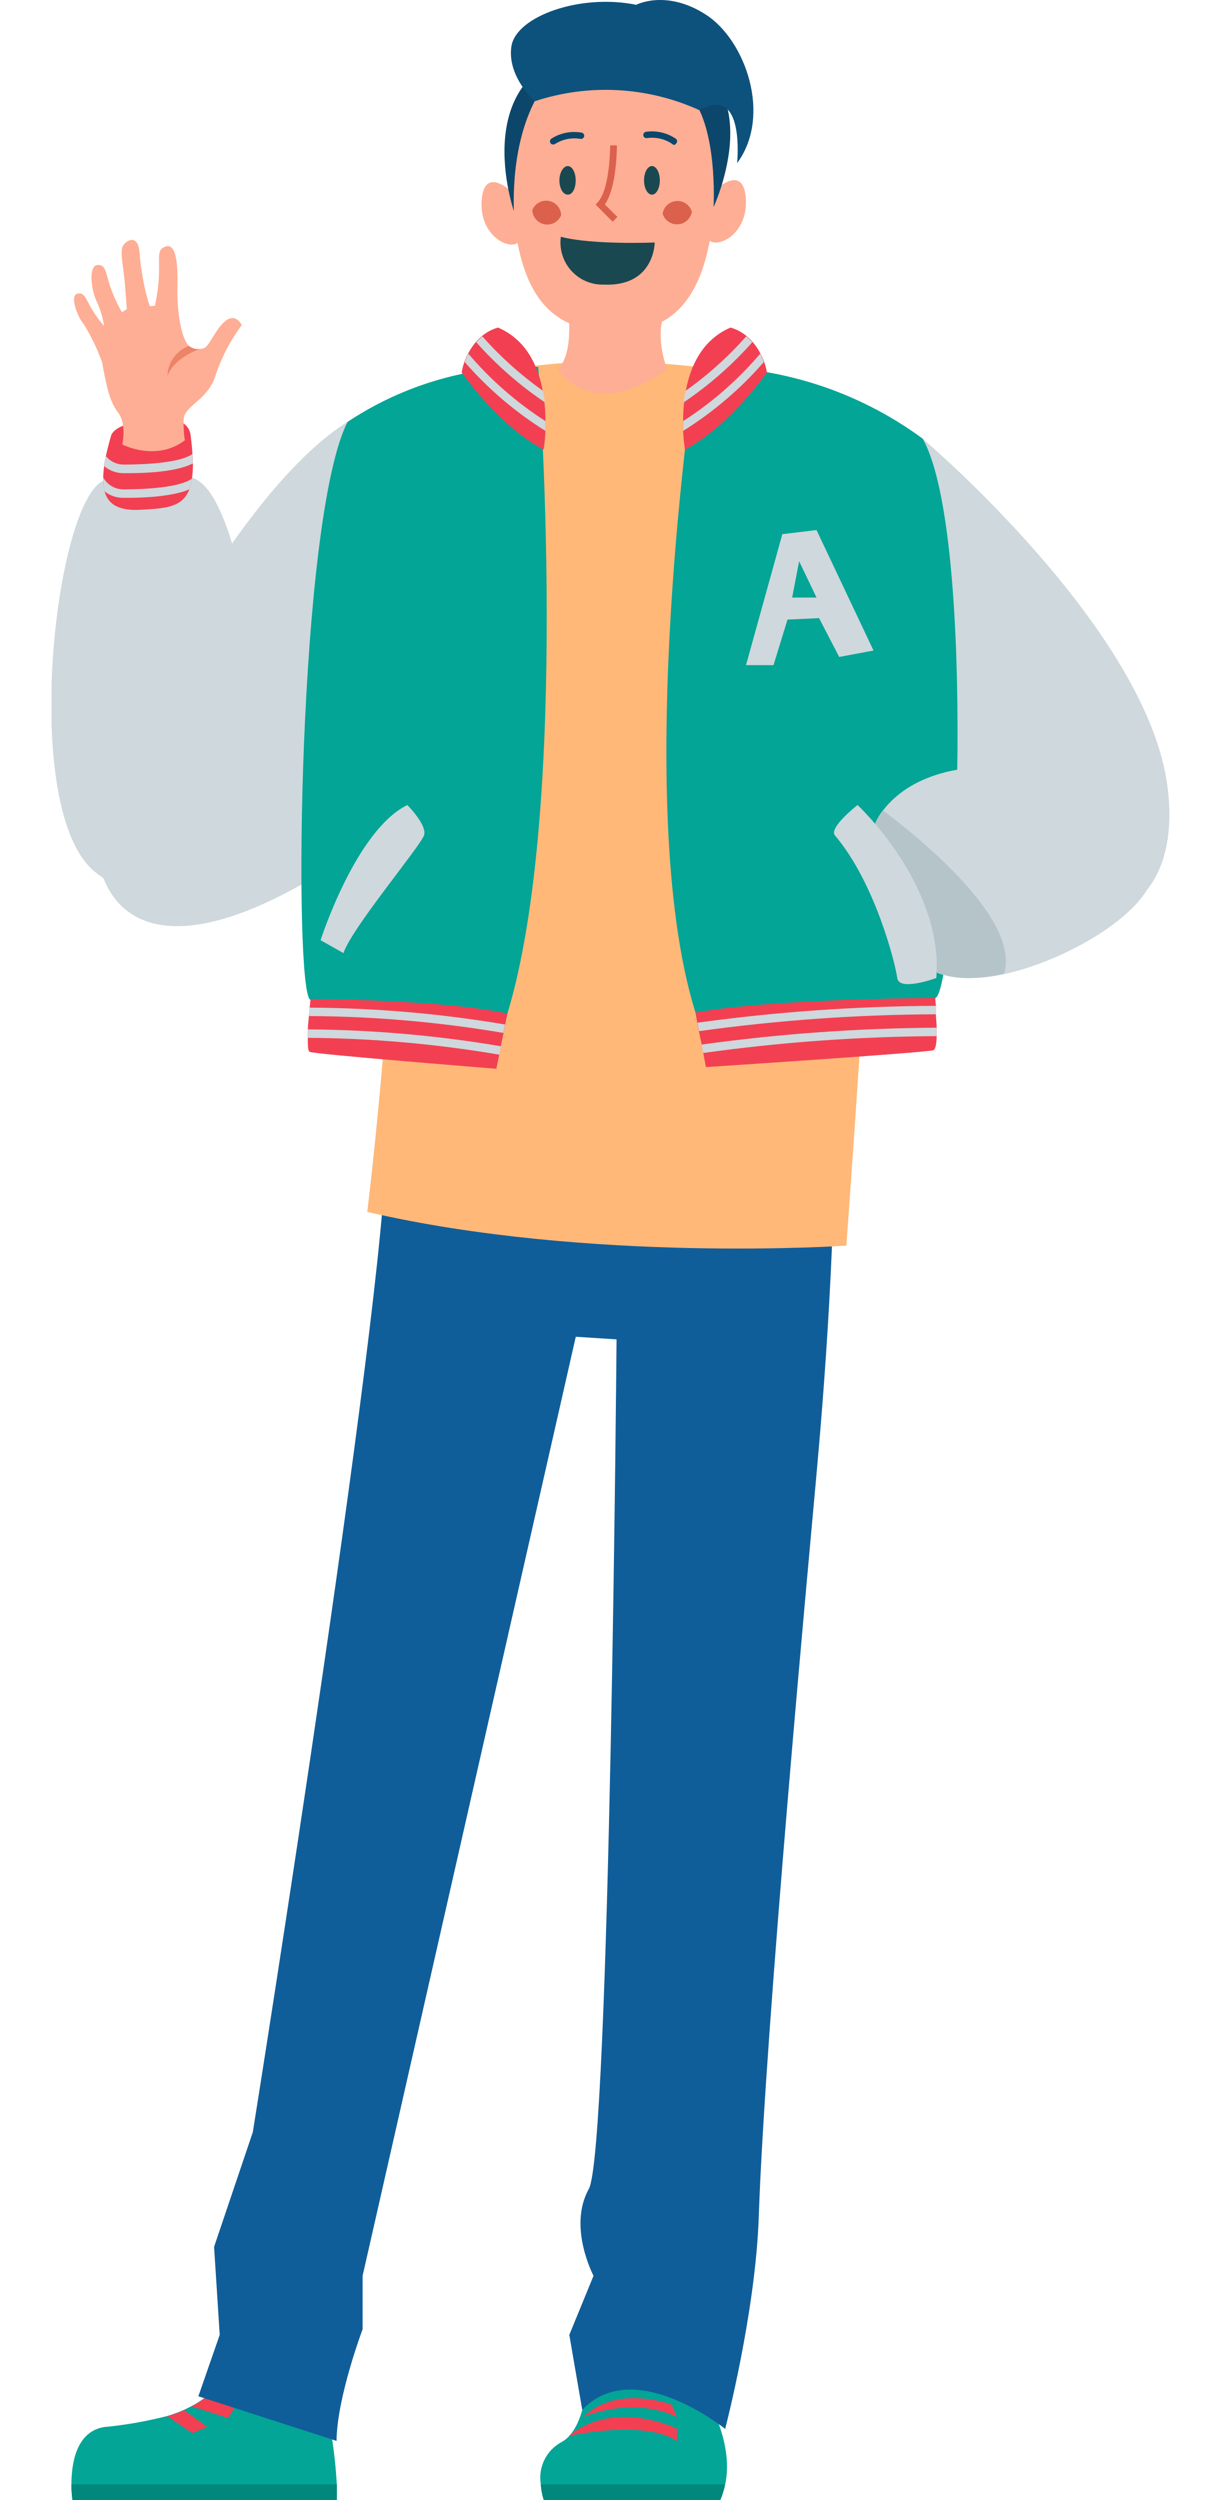 <svg width="127" height="260" viewBox="0 0 127 284" fill="none" xmlns="http://www.w3.org/2000/svg">
<g clip-path="url(#clip0)">
<path d="M33.627 47.924C22.491 54.883 10.553 77.11 6.494 87.088C2.435 97.066 5.539 114.539 30.771 99.088C56.003 83.638 33.627 47.924 33.627 47.924Z" fill="#CFD8DC"/>
<path d="M98.97 49.841C98.97 49.841 123.801 70.851 126.666 88.593C129.531 106.335 113.372 111.415 100.565 89.465C87.758 67.516 98.97 49.841 98.97 49.841Z" fill="#CFD8DC"/>
<path d="M2.254 282.217C2.251 282.813 2.289 283.409 2.368 284H32.404C32.404 283.406 32.404 282.811 32.404 282.217C32.121 277.202 31.157 272.249 29.539 267.495L22.032 264.255C21.658 267.383 20.077 270.238 17.63 272.211C17.095 272.637 16.519 273.01 15.911 273.322C15.643 273.466 15.366 273.6 15.08 273.735C14.46 274.014 13.822 274.251 13.17 274.444C10.803 275.055 8.392 275.479 5.959 275.709C2.741 276.246 2.254 279.955 2.254 282.217Z" fill="#03A596"/>
<path d="M2.254 282.217C2.251 282.813 2.289 283.409 2.368 284H32.404C32.404 283.406 32.404 282.811 32.404 282.217H2.254Z" fill="#01877B"/>
<path d="M15.911 273.351L20.056 274.683L21.011 273.169L17.678 272.211C17.129 272.65 16.537 273.032 15.911 273.351V273.351Z" fill="#F24052"/>
<path d="M13.16 274.473L15.968 276.389L17.697 275.709L15.08 273.792C14.456 274.062 13.815 274.289 13.16 274.473V274.473Z" fill="#F24052"/>
<path d="M55.583 282.217C55.62 282.823 55.732 283.422 55.917 284H75.973C76.225 283.428 76.414 282.83 76.536 282.217C78.513 272.632 65.21 260.852 65.21 260.852L60.988 266.507C60.988 266.507 61.485 275.546 57.904 277.434C57.068 277.889 56.395 278.594 55.979 279.452C55.562 280.31 55.424 281.277 55.583 282.217V282.217Z" fill="#03A596"/>
<path d="M76.488 282.217H55.583C55.62 282.823 55.732 283.422 55.917 284H75.973C76.209 283.426 76.381 282.828 76.488 282.217V282.217Z" fill="#01877B"/>
<path d="M58.773 276.716C58.773 276.716 67.206 274.799 71.045 277.281V275.882C71.045 275.882 63.987 272.421 58.773 276.716Z" fill="#F24052"/>
<path d="M60.444 274.568C60.444 274.568 65.83 272.095 71.045 274.568L70.453 273.169C70.453 273.169 64.216 270.792 60.444 274.568Z" fill="#F24052"/>
<path d="M88.99 126.894C88.99 145.997 87.08 165.454 86.64 170.39C86.201 175.327 81.063 230.449 80.347 251.776C79.984 262.702 76.527 275.92 76.527 275.92C76.527 275.92 66.155 267.514 60.291 273.763L58.82 265.233L61.571 258.523C61.571 258.523 58.629 252.974 61.036 248.66C63.443 244.347 64.188 152.15 64.188 152.15L59.556 151.853L35.336 258.523V264.6C35.336 264.6 32.414 272.345 32.376 277.281L16.675 272.211L19.101 265.233L18.461 255.236L22.863 242.2C22.863 242.2 39.156 140.236 37.905 128.792L88.99 126.894Z" fill="#105E99"/>
<path d="M37.132 46.496C37.132 46.496 48.134 40.745 64.283 41.081C80.433 41.416 91.253 45.337 94.118 48.039C96.984 50.742 90.298 141.502 90.298 141.502C90.298 141.502 61.008 143.505 35.862 137.668C35.862 137.668 39.682 106.776 39.042 85.612C38.402 64.449 37.132 46.496 37.132 46.496Z" fill="#FFB878"/>
<path d="M58.314 33.125C58.314 33.125 59.852 39.461 57.512 41.991C57.512 41.991 61.332 48.164 69.927 41.924C69.927 41.924 68.285 37.764 69.927 35.061L58.314 33.125Z" fill="#FEAE94"/>
<path d="M75.209 21.758C75.209 21.758 78.456 18.508 78.857 22.304C79.316 26.703 75.333 28.477 74.559 27.096C73.786 25.716 75.209 21.758 75.209 21.758Z" fill="#FEAE94"/>
<path d="M52.527 21.988C52.527 21.988 49.28 18.738 48.879 22.534C48.42 26.933 52.403 28.707 53.176 27.326C53.95 25.946 52.527 21.988 52.527 21.988Z" fill="#FEAE94"/>
<path d="M64.197 37.697C71.398 37.697 75.448 32.972 75.448 18.825C75.448 11.502 71.761 7.045 63.691 7.045C55.621 7.045 52.231 11.521 52.231 18.825C52.24 34.026 56.758 37.697 64.197 37.697Z" fill="#FEAE94"/>
<path d="M54.618 23.866C54.632 24.257 54.78 24.631 55.036 24.925C55.291 25.22 55.641 25.417 56.024 25.485C56.408 25.552 56.803 25.485 57.143 25.295C57.483 25.105 57.748 24.804 57.894 24.441C57.88 24.051 57.732 23.677 57.477 23.382C57.221 23.088 56.872 22.89 56.488 22.823C56.104 22.756 55.709 22.822 55.369 23.012C55.029 23.202 54.764 23.504 54.618 23.866V23.866Z" fill="#DB614D"/>
<path d="M69.421 24.269C69.533 24.64 69.767 24.962 70.085 25.183C70.402 25.403 70.785 25.51 71.17 25.484C71.556 25.459 71.921 25.303 72.207 25.042C72.493 24.781 72.683 24.431 72.745 24.048C72.633 23.677 72.399 23.355 72.082 23.134C71.764 22.914 71.381 22.808 70.996 22.833C70.61 22.859 70.245 23.015 69.959 23.275C69.673 23.536 69.484 23.886 69.421 24.269Z" fill="#DB614D"/>
<path d="M56.958 16.409C57.005 16.417 57.053 16.415 57.099 16.404C57.145 16.392 57.188 16.371 57.226 16.342C58.079 15.807 59.099 15.606 60.091 15.777C60.184 15.791 60.279 15.769 60.357 15.716C60.435 15.663 60.49 15.582 60.511 15.489C60.528 15.395 60.507 15.298 60.454 15.219C60.4 15.141 60.318 15.086 60.224 15.067C59.022 14.852 57.783 15.102 56.758 15.767C56.684 15.827 56.636 15.913 56.624 16.008C56.611 16.102 56.635 16.198 56.691 16.275C56.722 16.317 56.762 16.351 56.809 16.374C56.855 16.397 56.906 16.409 56.958 16.409Z" fill="#0C476B"/>
<path d="M70.73 16.467C70.826 16.441 70.908 16.38 70.959 16.294C70.993 16.261 71.019 16.222 71.038 16.178C71.056 16.134 71.066 16.088 71.066 16.04C71.066 15.993 71.056 15.946 71.038 15.902C71.019 15.859 70.993 15.819 70.959 15.786C69.956 15.09 68.728 14.799 67.521 14.972C67.429 14.99 67.347 15.043 67.292 15.119C67.237 15.196 67.213 15.29 67.225 15.384C67.239 15.479 67.29 15.565 67.367 15.622C67.444 15.68 67.54 15.704 67.635 15.691C68.638 15.545 69.659 15.777 70.501 16.342C70.56 16.409 70.641 16.453 70.73 16.467Z" fill="#0C476B"/>
<path d="M57.694 20.492C57.694 21.384 58.104 22.112 58.649 22.112C59.193 22.112 59.546 21.384 59.546 20.492C59.546 19.601 59.145 18.863 58.649 18.863C58.152 18.863 57.694 19.591 57.694 20.492Z" fill="#1A4850"/>
<path d="M67.311 20.492C67.311 21.384 67.712 22.112 68.208 22.112C68.705 22.112 69.106 21.384 69.106 20.492C69.106 19.601 68.705 18.863 68.208 18.863C67.712 18.863 67.311 19.591 67.311 20.492Z" fill="#1A4850"/>
<path d="M72.258 10.543C72.258 10.543 67.254 10.198 56.261 9.403C56.261 9.403 52.24 13.611 52.517 23.962C52.517 23.962 46.08 5.32 64.875 5.32C83.67 5.32 75.209 23.531 75.209 23.531C75.209 23.531 75.763 14.004 72.258 10.543Z" fill="#0C476B"/>
<path d="M63.739 25.189L64.283 24.643L62.86 23.224C64.235 21.259 64.226 16.726 64.226 16.515H63.462C63.462 16.563 63.462 21.441 62.058 22.965L61.81 23.243L63.739 25.189Z" fill="#DB614D"/>
<path d="M68.523 27.547C68.523 27.547 61.437 27.844 57.856 26.895C57.763 27.584 57.82 28.284 58.023 28.948C58.227 29.612 58.572 30.224 59.034 30.741C59.497 31.258 60.066 31.667 60.701 31.942C61.337 32.216 62.025 32.349 62.717 32.33C68.523 32.589 68.523 27.547 68.523 27.547Z" fill="#1A4850"/>
<path d="M54.895 11.502C54.895 11.502 51.734 8.703 52.24 5.281C52.746 1.859 60.052 -0.757 66.422 0.546C66.422 0.546 69.813 -1.246 74.33 1.658C78.847 4.562 81.865 13.16 77.883 18.537C77.883 18.537 78.838 9.451 73.623 12.527C67.73 9.838 61.045 9.472 54.895 11.502V11.502Z" fill="#0D527C"/>
<path d="M73.155 41.675C73.155 41.675 65.716 91.142 73.155 115.028C73.155 115.028 97.986 114.204 100.402 113.379C102.819 112.555 105.178 60.912 98.97 49.832C91.497 44.33 82.421 41.462 73.155 41.675V41.675Z" fill="#03A596"/>
<path d="M124.46 101.073C122.187 104.906 114.757 109.229 108.224 110.657C105.359 111.28 102.599 111.328 100.584 110.494C100.584 110.494 99.514 99.855 93.402 93.999C93.647 93.307 94.002 92.66 94.453 92.082C96.21 89.753 100.593 86.197 110.736 87.29C125.482 88.833 127.735 95.59 124.46 101.073Z" fill="#CFD8DC"/>
<path d="M81.273 42.298C81.273 42.298 77.176 48.308 71.962 51.078C71.849 50.373 71.778 49.663 71.752 48.95C71.752 48.614 71.752 48.241 71.752 47.838C71.749 47.121 71.788 46.404 71.866 45.691C71.866 45.269 71.971 44.838 72.057 44.397C72.582 41.522 73.967 38.579 77.138 37.209C77.802 37.399 78.42 37.725 78.953 38.167C79.198 38.373 79.428 38.597 79.64 38.838C79.981 39.231 80.276 39.662 80.519 40.122C80.688 40.429 80.832 40.75 80.948 41.081C81.09 41.477 81.198 41.884 81.273 42.298Z" fill="#F24052"/>
<path d="M80.92 41.129C78.267 44.177 75.177 46.813 71.751 48.95C71.751 48.614 71.751 48.241 71.751 47.838C75.034 45.73 77.989 43.146 80.519 40.17C80.678 40.478 80.812 40.799 80.92 41.129V41.129Z" fill="#CFD8DC"/>
<path d="M79.611 38.876C77.315 41.466 74.703 43.755 71.837 45.691C71.837 45.269 71.942 44.838 72.028 44.397C74.556 42.605 76.869 40.528 78.924 38.205C79.169 38.411 79.399 38.636 79.611 38.876V38.876Z" fill="#CFD8DC"/>
<path d="M100.555 116.744C100.555 117.07 100.555 117.396 100.555 117.702C100.555 118.546 100.412 119.217 100.183 119.303C99.467 119.571 74.34 121.22 74.34 121.22L74.025 119.552L73.853 118.594L73.537 117.146L73.356 116.188L73.156 115.018C82.19 113.418 100.403 113.37 100.403 113.37C100.403 113.37 100.403 113.725 100.469 114.252C100.469 114.53 100.469 114.856 100.469 115.21C100.469 115.565 100.555 116.226 100.555 116.744Z" fill="#F24052"/>
<path d="M100.517 115.22C91.498 115.256 82.491 115.896 73.556 117.137L73.375 116.178C82.354 114.94 91.406 114.3 100.469 114.261C100.479 114.539 100.498 114.865 100.517 115.22Z" fill="#CFD8DC"/>
<path d="M100.555 116.744C100.555 117.07 100.555 117.396 100.555 117.702C91.679 117.751 82.816 118.391 74.024 119.619L73.853 118.661C82.702 117.436 91.622 116.796 100.555 116.744V116.744Z" fill="#CFD8DC"/>
<path d="M86.908 60.212L83.021 60.682L78.895 75.558H82.018L83.613 70.382L87.195 70.219L89.487 74.628L93.383 73.899L86.908 60.212ZM84.138 67.88L84.931 63.759L86.908 67.88H84.138Z" fill="#CFD8DC"/>
<path d="M55.287 41.675C55.287 41.675 59.04 91.277 51.763 115.229C51.763 115.229 31.325 114.405 29.396 113.571C27.467 112.737 27.983 59.043 33.627 47.924C40.04 43.667 47.6 41.486 55.287 41.675V41.675Z" fill="#03A596"/>
<path d="M46.586 42.298C46.586 42.298 50.684 48.308 55.898 51.078C56.011 50.373 56.081 49.663 56.108 48.95C56.108 48.614 56.108 48.241 56.108 47.838C56.11 47.121 56.072 46.404 55.993 45.691C55.993 45.269 55.888 44.838 55.803 44.397C55.277 41.522 53.892 38.579 50.722 37.209C50.057 37.399 49.439 37.725 48.907 38.167C48.661 38.373 48.432 38.597 48.219 38.838C47.879 39.231 47.584 39.662 47.341 40.122C47.172 40.429 47.028 40.75 46.911 41.081C46.77 41.477 46.661 41.884 46.586 42.298V42.298Z" fill="#F24052"/>
<path d="M46.94 41.129C49.593 44.177 52.683 46.813 56.108 48.95C56.108 48.614 56.108 48.241 56.108 47.838C52.825 45.73 49.871 43.146 47.341 40.17C47.182 40.478 47.048 40.799 46.94 41.129Z" fill="#CFD8DC"/>
<path d="M48.248 38.876C50.545 41.466 53.157 43.755 56.022 45.691C56.022 45.269 55.917 44.838 55.831 44.397C53.304 42.605 50.99 40.528 48.936 38.205C48.69 38.411 48.461 38.636 48.248 38.876V38.876Z" fill="#CFD8DC"/>
<path d="M29.109 116.935C29.109 117.261 29.109 117.597 29.109 117.894C29.109 118.737 29.109 119.408 29.339 119.495C29.912 119.763 50.531 121.412 50.531 121.412L50.874 119.734L51.056 118.776L51.362 117.28L51.553 116.322L51.791 115.143C44.428 113.533 29.424 113.485 29.424 113.485L29.329 114.376C29.329 114.654 29.272 114.98 29.243 115.335C29.214 115.689 29.128 116.427 29.109 116.935Z" fill="#F24052"/>
<path d="M29.214 115.421C36.627 115.456 44.024 116.097 51.333 117.338L51.524 116.38C44.18 115.14 36.748 114.499 29.3 114.463C29.281 114.74 29.243 115.066 29.214 115.421Z" fill="#CFD8DC"/>
<path d="M29.109 116.936C29.109 117.261 29.109 117.597 29.109 117.894C36.404 117.941 43.683 118.582 50.874 119.811L51.056 118.853C43.803 117.624 36.464 116.983 29.109 116.936V116.936Z" fill="#CFD8DC"/>
<path d="M15.968 54.279C22.014 55.841 25.671 86.724 22.176 93.97C18.68 101.216 13.638 105.913 4.985 99.088C-3.667 92.264 0.334 56.963 5.94 54.567C8.595 53.445 15.968 54.279 15.968 54.279Z" fill="#CFD8DC"/>
<path d="M16.054 52.65C16.062 53.224 16.027 53.797 15.949 54.365C15.899 54.785 15.8 55.197 15.653 55.592C14.851 57.672 12.874 57.758 10.075 57.912C7.707 58.036 6.427 57.356 6.017 55.794C5.879 55.275 5.827 54.738 5.864 54.203C5.871 53.779 5.91 53.356 5.978 52.937C5.978 52.573 6.093 52.199 6.169 51.797C6.322 51.097 6.513 50.34 6.752 49.516C7.23 47.867 12.062 47.551 12.062 47.551C13.523 47.416 15.567 47.723 15.787 49.391C15.892 50.196 15.968 50.915 16.006 51.567C16.035 51.96 16.054 52.314 16.054 52.65Z" fill="#F24052"/>
<path d="M3.677 36.863C4.507 38.21 5.195 39.639 5.73 41.129C6.265 44.004 6.571 45.557 7.564 46.88C8.557 48.202 8.032 50.493 8.032 50.493C8.032 50.493 11.852 52.487 15.137 50.023C15.137 50.023 14.803 47.742 15.137 47.09C15.806 45.797 17.945 45.097 18.68 42.48C19.367 40.492 20.353 38.62 21.603 36.931C21.603 36.931 20.982 35.569 19.836 36.394C18.69 37.218 17.926 39.336 17.324 39.547C17.2 39.59 17.072 39.618 16.942 39.633V39.633C16.71 39.68 16.471 39.674 16.241 39.616C16.011 39.558 15.797 39.449 15.615 39.298C15.588 39.285 15.565 39.265 15.548 39.24C14.497 38.014 14.249 34.448 14.297 32.809C14.354 30.576 14.297 27.489 12.912 28.017C11.527 28.544 12.797 29.79 11.747 34.726L11.241 34.783C11.145 35.138 10.209 31.793 9.99 28.659C9.827 26.502 8.423 27.298 8.08 27.978C7.736 28.659 8.242 30.806 8.337 32.368C8.414 33.403 8.5 34.477 8.548 35.119L7.984 35.464C5.845 31.716 6.571 30.164 5.32 30.096C4.069 30.029 4.527 33.183 5.195 34.381C5.562 35.238 5.825 36.136 5.979 37.055C3.782 34.505 4.069 33.221 3.018 33.336C1.967 33.451 2.913 35.991 3.677 36.863Z" fill="#FEAE94"/>
<path d="M13.16 42.729C13.905 40.678 16.551 39.739 16.885 39.633C16.662 39.671 16.433 39.661 16.214 39.603C15.995 39.545 15.791 39.441 15.615 39.298C14.908 39.554 14.295 40.019 13.857 40.631C13.419 41.244 13.176 41.975 13.16 42.729V42.729Z" fill="#EC8468"/>
<path d="M16.054 52.65C14.144 53.608 10.754 53.752 8.748 53.752H8.146C7.353 53.749 6.586 53.468 5.979 52.956C5.979 52.592 6.093 52.218 6.17 51.816C6.411 52.113 6.716 52.353 7.061 52.519C7.406 52.685 7.783 52.772 8.166 52.774C11.031 52.774 14.717 52.525 16.006 51.567C16.035 51.96 16.054 52.314 16.054 52.65Z" fill="#CFD8DC"/>
<path d="M15.949 54.365C15.899 54.785 15.8 55.197 15.653 55.592C13.743 56.397 10.591 56.551 8.71 56.551H8.108C7.349 56.552 6.612 56.295 6.017 55.822C5.879 55.304 5.827 54.766 5.864 54.231C6.086 54.64 6.413 54.981 6.811 55.22C7.209 55.46 7.663 55.588 8.127 55.592C11.031 55.592 14.66 55.324 15.949 54.365Z" fill="#CFD8DC"/>
<path d="M40.417 91.449C40.417 91.449 42.652 93.683 42.327 94.852C42.002 96.021 34.114 105.395 33.159 108.271L30.561 106.804C30.561 106.804 34.563 94.306 40.417 91.449Z" fill="#CFD8DC"/>
<path d="M108.215 110.629C105.35 111.252 102.59 111.3 100.574 110.466C100.574 110.466 99.505 99.826 93.393 93.97C93.638 93.278 93.992 92.631 94.443 92.053C97.919 94.679 110.163 104.264 108.215 110.629Z" fill="#B5C4C9"/>
<path d="M91.568 91.449C91.568 91.449 101.348 100.526 100.517 111.098C100.517 111.098 96.277 112.67 96.076 111.098C95.876 109.526 93.593 100.315 88.99 94.89C88.283 94.008 91.568 91.449 91.568 91.449Z" fill="#CFD8DC"/>
</g>
<defs>
<clipPath id="clip0">
<rect width="127" height="284" fill="white"/>
</clipPath>
</defs>
</svg>
